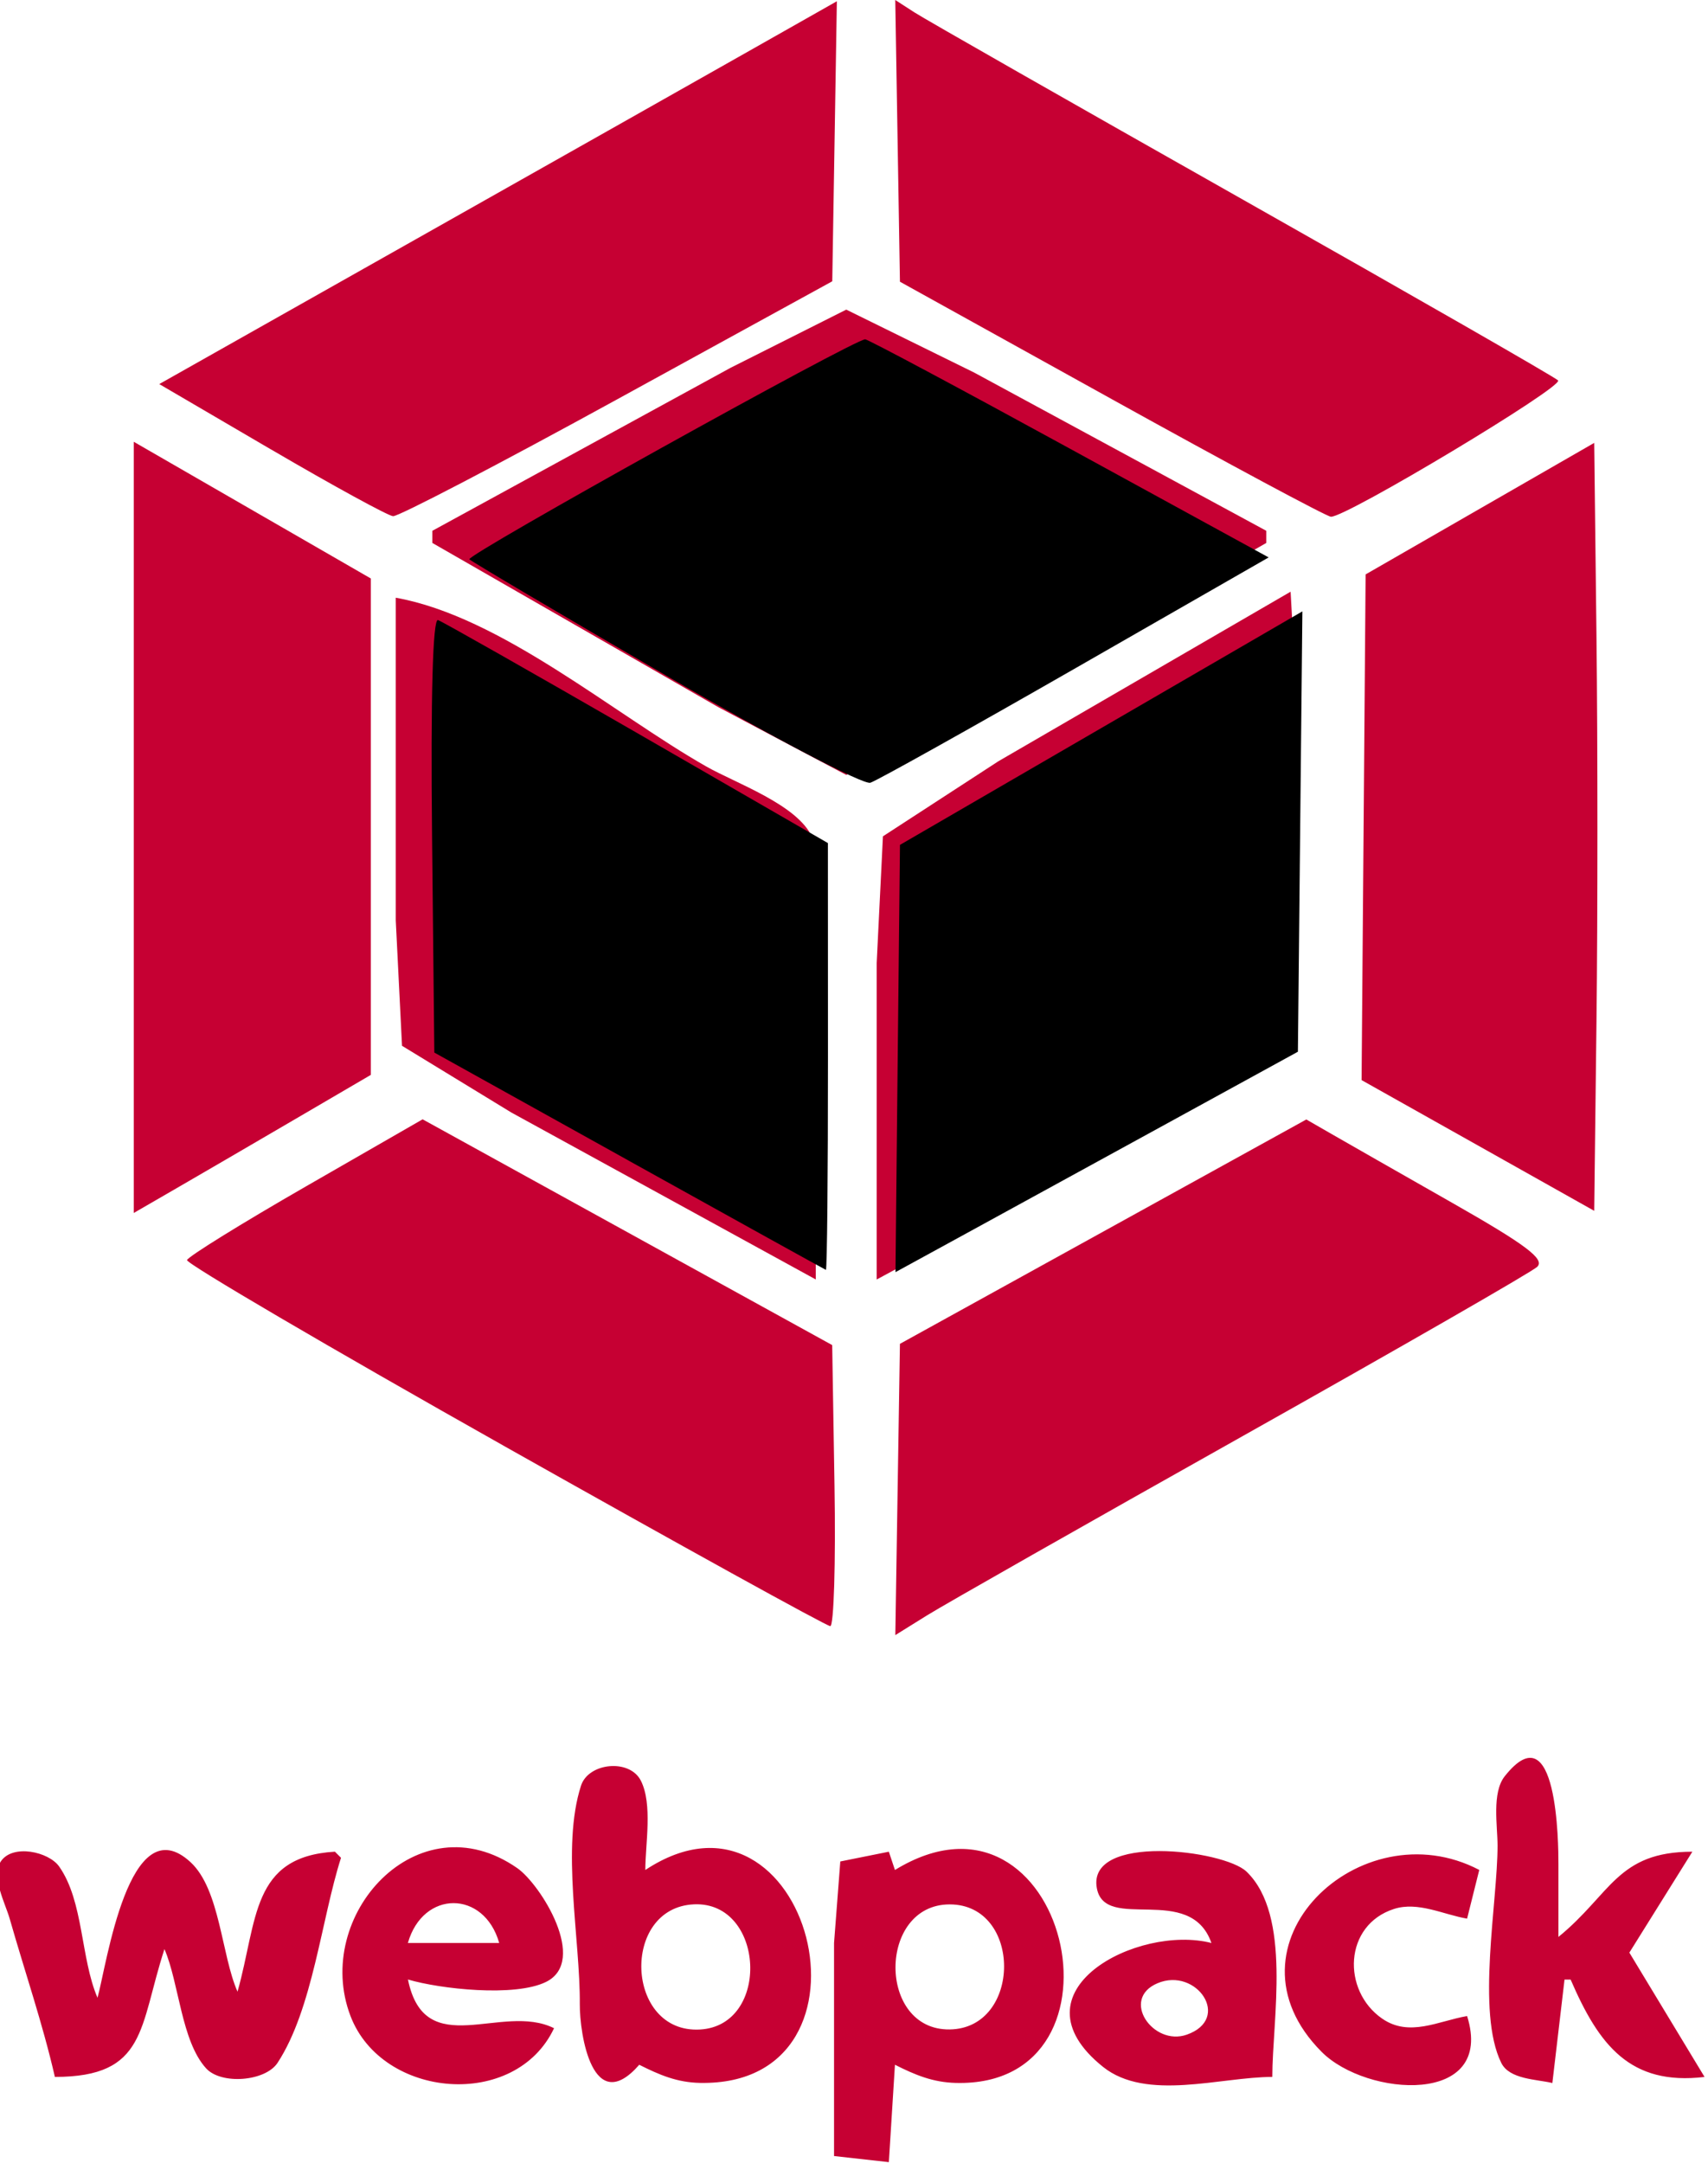 <?xml version="1.0" encoding="UTF-8" standalone="no"?>
<!-- Created with Inkscape (http://www.inkscape.org/) -->

<svg
   width="53.377mm"
   height="67.606mm"
   viewBox="0 0 53.377 67.606"
   version="1.1"
   id="svg5"
   xml:space="preserve"
   xmlns:inkscape="http://www.inkscape.org/namespaces/inkscape"
   xmlns:sodipodi="http://sodipodi.sourceforge.net/DTD/sodipodi-0.dtd"
   xmlns="http://www.w3.org/2000/svg"
   xmlns:svg="http://www.w3.org/2000/svg"><sodipodi:namedview
     id="namedview7"
     pagecolor="#ffffff"
     bordercolor="#999999"
     borderopacity="1"
     inkscape:showpageshadow="0"
     inkscape:pageopacity="0"
     inkscape:pagecheckerboard="0"
     inkscape:deskcolor="#d1d1d1"
     inkscape:document-units="mm"
     showgrid="false" /><defs
     id="defs2" /><g
     inkscape:label="Layer 1"
     inkscape:groupmode="layer"
     id="layer1"
     transform="translate(144.401,-101.089)"><g
       id="g1687"
       transform="translate(-244.743,-73.153)"><path
         style="fill:#c60033;fill-opacity:1;stroke-width:0.265"
         d="m 128.394,220.79 0.072,-4.551 6.35,-3.506 6.35,-3.506 0.794,0.457 c 0.437,0.252 2.134,1.22 3.772,2.152 2.311,1.315 2.904,1.763 2.646,1.999 -0.183,0.167 -4.321,2.545 -9.196,5.284 -4.875,2.739 -9.313,5.26 -9.862,5.601 l -0.998,0.621 z m -12.285,-1.351 c -5.487,-3.092 -9.952,-5.71 -9.922,-5.818 0.03,-0.108 1.699,-1.142 3.708,-2.298 l 3.654,-2.101 6.4,3.528 6.4,3.528 0.072,4.392 c 0.04,2.416 -0.02,4.392 -0.132,4.391 -0.113,-5.3e-4 -4.694,-2.531 -10.181,-5.622 z m -11.587,-19.341 v -12.05 l 3.704,2.136 3.704,2.136 v 7.757 7.757 l -2.447,1.431 c -1.346,0.787 -3.013,1.758 -3.704,2.157 l -1.257,0.727 z m 42.006,9.941 -3.635,-2.042 0.063,-7.902 0.063,-7.902 3.572,-2.055 3.572,-2.055 0.071,6.073 c 0.039,3.34 0.039,8.74 0,11.999 l -0.071,5.927 z m -37.705,-21.744 -3.504,-2.05 8.002,-4.517 c 4.401,-2.484 9.166,-5.176 10.588,-5.982 l 2.586,-1.465 -0.072,4.376 -0.072,4.376 -6.715,3.685 c -3.693,2.027 -6.849,3.672 -7.011,3.656 -0.163,-0.016 -1.873,-0.951 -3.8,-2.079 z m 26.258,-1.582 -6.615,-3.667 -0.073,-4.402 -0.073,-4.402 0.602,0.389 c 0.331,0.214 4.948,2.846 10.259,5.848 5.312,3.003 9.745,5.545 9.852,5.651 0.192,0.188 -6.629,4.283 -7.098,4.261 -0.132,-0.006 -3.217,-1.661 -6.855,-3.678 z"
         id="path306" /><g
         id="g1604"
         transform="matrix(0.719,0,0,0.719,-63.079,169.689)"
         style="fill:#c60033;fill-opacity:1"><path
           style="fill:#c60033;fill-opacity:1;stroke:none;stroke-width:0.265"
           d="m 246.08,29.402 v 0.529 l 12.435,7.141 5.556,2.942 5.292,-2.674 12.965,-7.408 v -0.529 l -12.7,-6.879 -5.556,-2.734 -5.027,2.528 -12.965,7.086 m 37.306,2.646 -12.7,7.369 -5.02,3.264 -0.272,5.507 V 61.946 l 11.642,-6.283 6.19,-3.647 0.424,-4.887 V 36.81 l -0.265,-4.763 m -38.894,0.265 v 14.023 l 0.272,5.453 4.755,2.902 13.229,7.255 V 48.452 c 0,-1.614 0.504,-4.247 -0.16,-5.734 -0.629,-1.409 -3.323,-2.344 -4.603,-3.072 -4.015,-2.283 -8.926,-6.519 -13.494,-7.334 m 10.583,63.765 c 0.881,0.443 1.644,0.77 2.646,0.789 8.361,0.155 4.726,-13.946 -2.381,-9.255 0,-1.122 0.325,-2.863 -0.196,-3.885 -0.491,-0.962 -2.276,-0.779 -2.599,0.22 -0.867,2.676 -0.033,6.681 -0.053,9.486 -0.01,1.333 0.564,4.957 2.584,2.646 m 39.688,0.794 0.529,-4.498 h 0.265 c 1.228,2.846 2.581,4.62 5.821,4.233 l -3.268,-5.404 2.738,-4.386 c -3.269,2.64e-4 -3.533,1.842 -5.821,3.704 v -3.175 c 0,-0.829 -0.033,-6.715 -2.334,-3.809 -0.568,0.718 -0.312,2.163 -0.312,3.015 0,2.469 -0.928,7.226 0.16,9.441 0.356,0.725 1.532,0.711 2.222,0.878 m -65.088,-0.265 c 4.006,0 3.658,-2.161 4.763,-5.556 0.638,1.481 0.73,3.996 1.811,5.184 0.656,0.72 2.575,0.571 3.106,-0.241 1.531,-2.342 1.902,-6.238 2.757,-8.912 l -0.265,-0.265 c -3.643,0.212 -3.357,2.973 -4.233,6.085 -0.698,-1.577 -0.757,-4.437 -2.038,-5.625 -2.688,-2.49 -3.653,4.488 -4.048,5.889 -0.738,-1.715 -0.599,-4.189 -1.668,-5.706 -0.454,-0.644 -2.023,-0.988 -2.534,-0.22 -0.435,0.655 0.197,1.83 0.384,2.486 0.652,2.287 1.434,4.561 1.965,6.879 M 251.371,94.489 c -2.266,-1.132 -5.616,1.486 -6.35,-2.117 1.401,0.414 4.647,0.772 6.001,0.105 1.849,-0.91 -0.238,-4.242 -1.249,-4.946 -4.321,-3.011 -8.919,2.064 -7.249,6.429 1.379,3.605 7.172,4.089 8.847,0.529 m 12.171,5.556 2.381,0.265 0.265,-4.233 c 0.883,0.444 1.643,0.764 2.646,0.79 8.031,0.206 4.809,-13.823 -2.646,-9.256 l -0.265,-0.794 -2.11,0.424 -0.272,3.544 v 9.26 m 16.404,-9.26 c -3.203,-0.827 -8.817,2.097 -4.713,5.384 1.888,1.512 5.118,0.436 7.358,0.437 0,-2.492 0.858,-7.016 -1.119,-8.922 -0.987,-0.951 -6.941,-1.674 -6.508,0.716 0.352,1.941 4.059,-0.246 4.981,2.385 m 11.113,3.175 c -1.249,0.214 -2.51,0.93 -3.693,0.111 -1.756,-1.215 -1.672,-4.068 0.521,-4.768 1.04,-0.332 2.15,0.25 3.171,0.423 l 0.529,-2.117 c -5.168,-2.709 -11.461,3.282 -6.85,7.909 1.956,1.963 7.549,2.355 6.321,-1.559 m -42.069,-3.175 h -3.969 c 0.656,-2.309 3.313,-2.309 3.969,0 m 8.467,-1.68 c 3.078,-0.135 3.343,5.264 0.264,5.441 -3.255,0.187 -3.46,-5.3 -0.264,-5.441 m 11.113,0.003 c 3.163,0 3.141,5.393 -2.7e-4,5.435 -3.151,0.042 -3.129,-5.435 2.7e-4,-5.435 m 9.035,3.426 c 1.693,-0.713 3.244,1.544 1.268,2.237 -1.462,0.513 -2.899,-1.55 -1.268,-2.237 z"
           id="path1601" /></g><path
         style="fill:#000000;fill-opacity:1;stroke-width:0.265"
         d="m 120,210.519 -6.085,-3.383 -0.071,-6.803 c -0.045,-4.317 0.023,-6.77 0.186,-6.713 0.141,0.049 2.941,1.638 6.221,3.529 l 5.964,3.44 0.002,6.681 c 0.001,3.674 -0.028,6.67 -0.065,6.657 -0.036,-0.013 -2.805,-1.546 -6.152,-3.407 z m 8.396,-3.197 0.071,-6.676 6.288,-3.649 6.288,-3.649 -0.07,6.881 -0.07,6.881 -4.101,2.248 c -2.256,1.236 -5.085,2.786 -6.288,3.444 l -2.187,1.196 z m -7.252,-11.976 c -3.3,-1.919 -6.06,-3.55 -6.133,-3.625 -0.123,-0.125 12.021,-6.875 12.369,-6.875 0.085,0 2.956,1.533 6.381,3.408 l 6.228,3.408 -6.025,3.455 c -3.314,1.9 -6.204,3.514 -6.422,3.587 -0.218,0.072 -3.097,-1.438 -6.397,-3.357 z"
         id="path304" /></g></g></svg>
